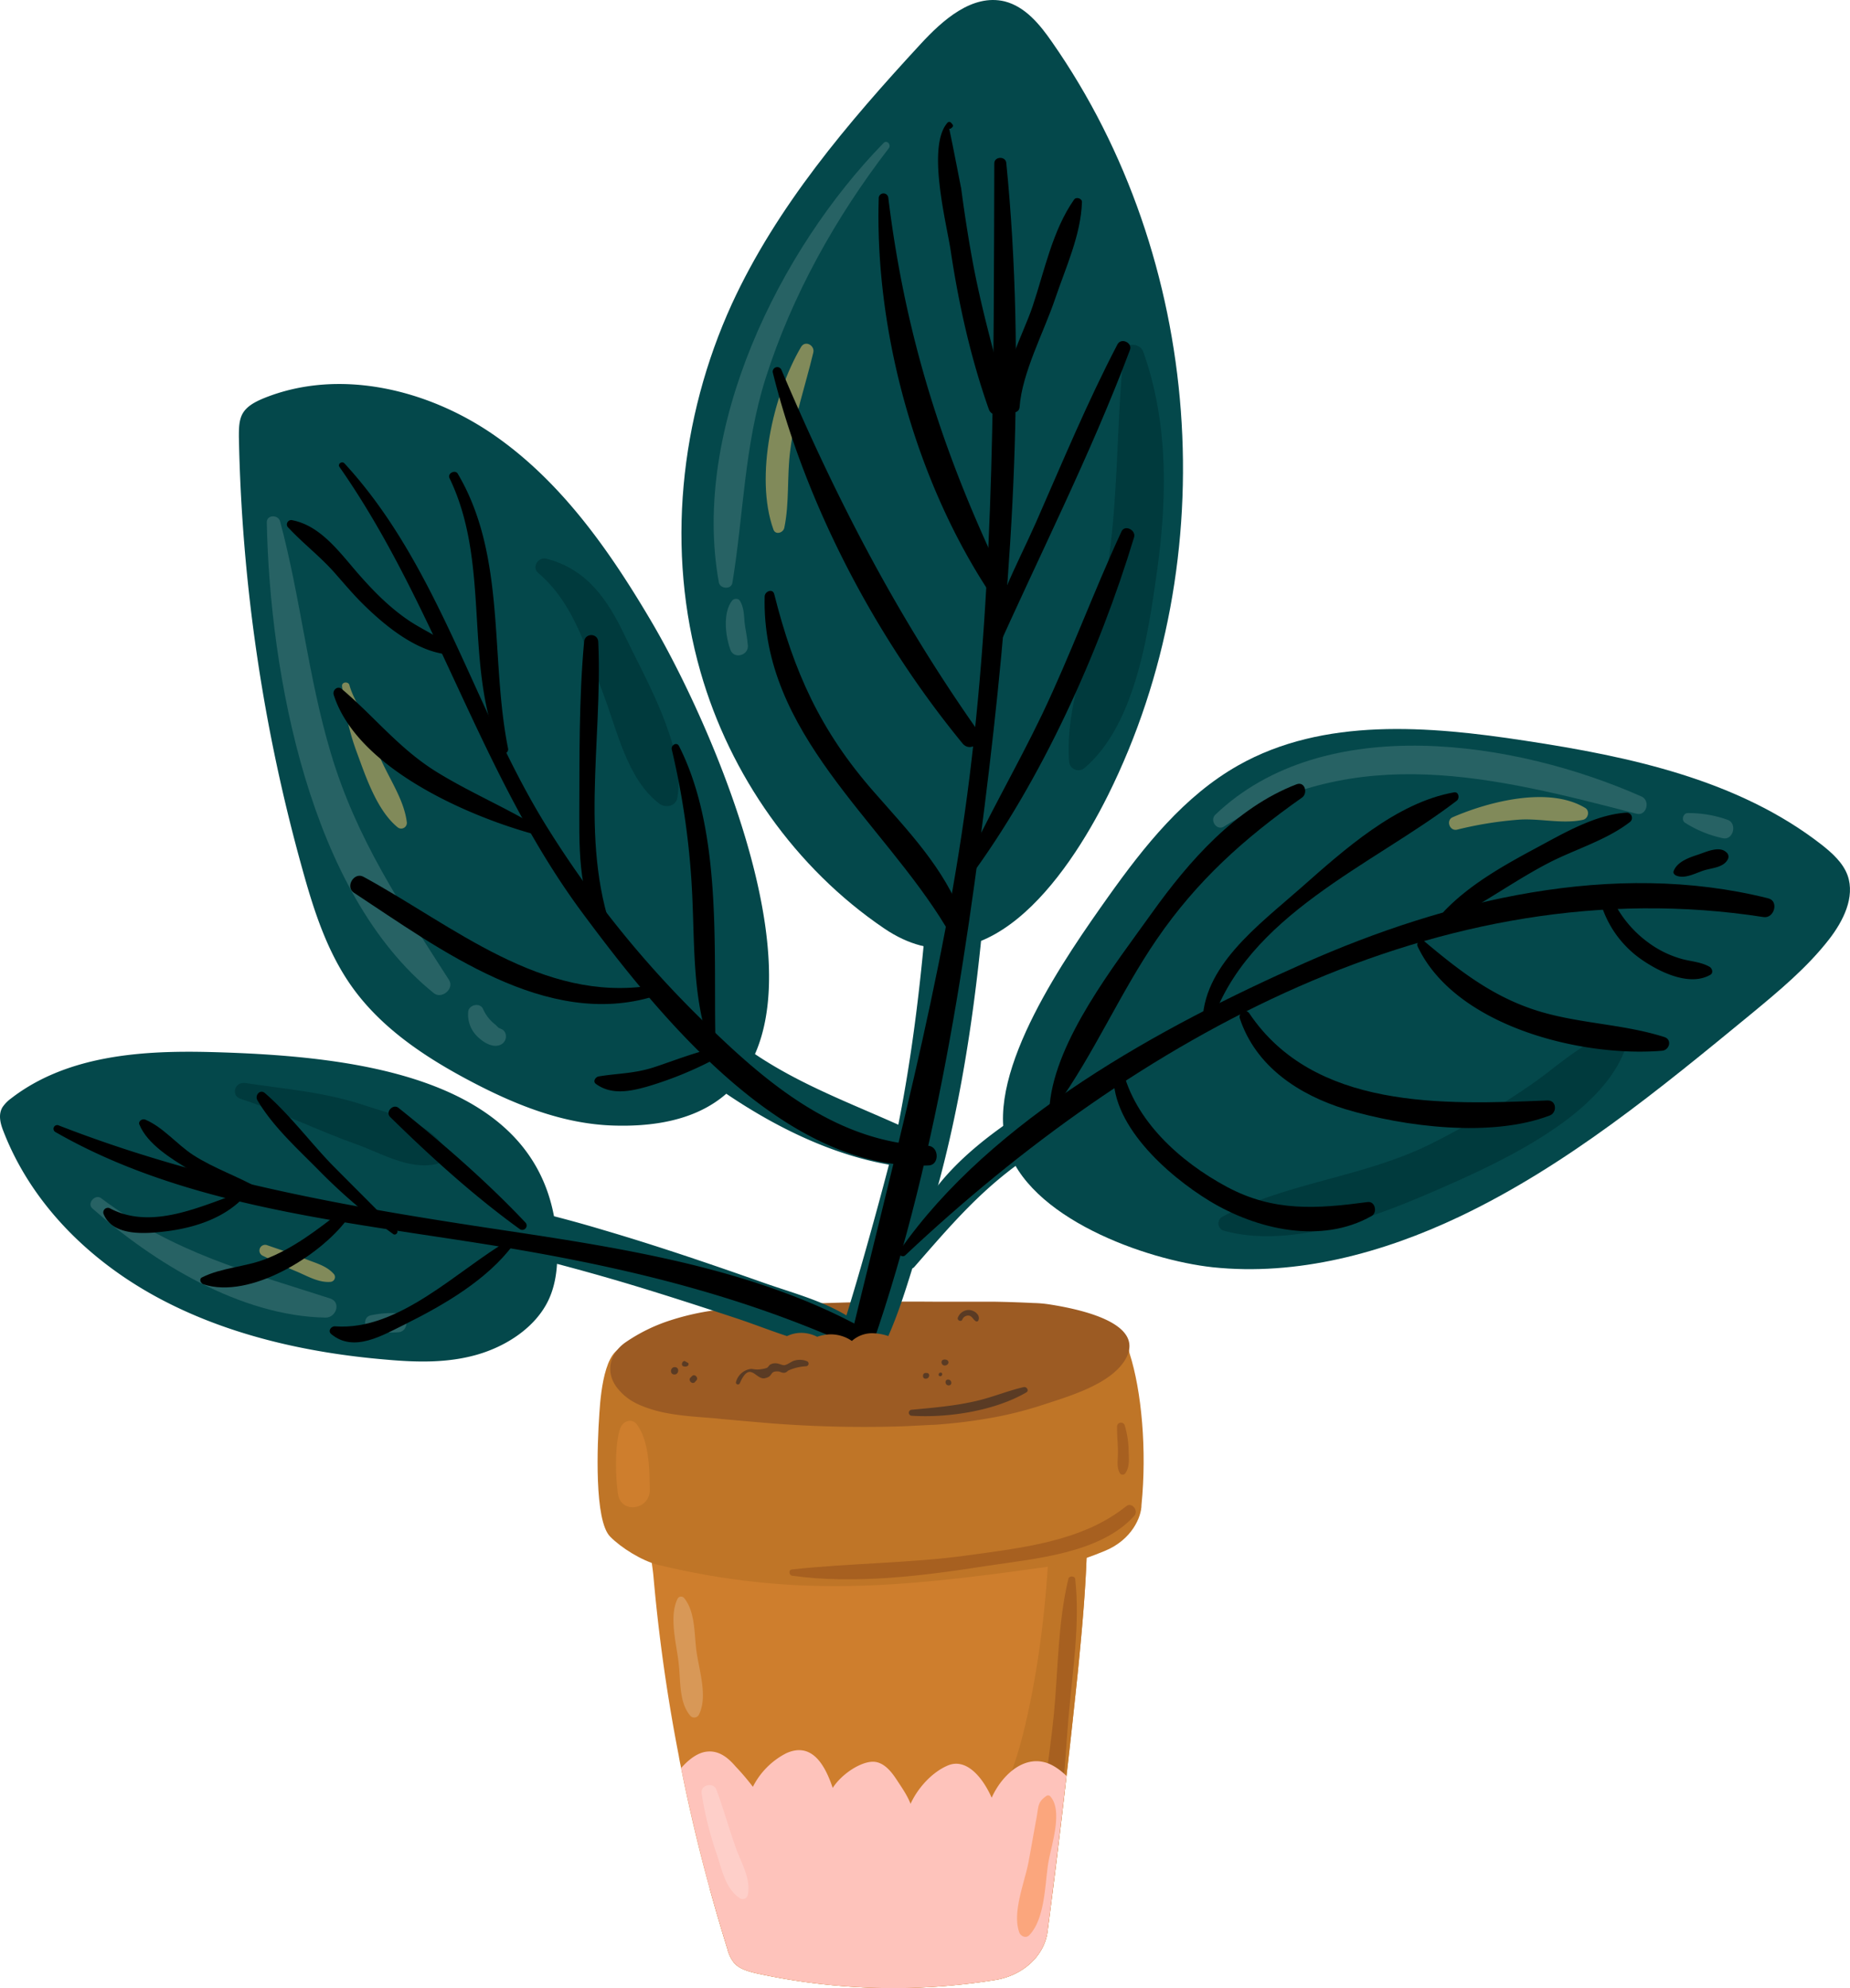 <svg xmlns="http://www.w3.org/2000/svg" width="848.3" height="911.8" viewBox="-0.035 -0.019 848.324 911.837" style=""><g><title>fol79_308925236</title><g data-name="Layer 2"><path d="M494.3 766c-1.7 16.2-3.4 32.4-5.3 48.5q-4 35.8-8.7 71.5c-1.5 11.1-11.3 20.1-24.1 22.1a293.8 293.8 0 0 1-108.6-2.9c-4-.9-8.3-2-10.9-4.8a16.9 16.9 0 0 1-3.2-6.6c-2.9-9.3-5.6-18.6-8.2-28q-7.5-27.3-13-54.9c-.4-1.9-.8-3.8-1.1-5.7a794.7 794.7 0 0 1-11.6-82.3c-1.5-16.3-12.2-56.8 1.3-70s57.7-10.6 76.3-12.2c32.6-2.9 65.4-4.8 98.2-5.8 5.6-.2 11.9 0 15.4 3.7 2 2 2.6 4.7 3.1 7.3.8 4.3 1.6 8.7 2.1 13 4.9 35.4 1.8 71.5-1.7 107.1z" fill="#ce7e2d"></path><path d="M494.3 766q-6.2 60-14 120c-1.5 11.1-11.3 20.1-24.1 22.1a293.8 293.8 0 0 1-108.6-2.9c-4-.9-8.3-2-10.9-4.8a16.9 16.9 0 0 1-3.2-6.6c-2.9-9.3-5.6-18.6-8.2-28 13.7 1.5 31.4 11.3 43.6 11.9 25.7 1.3 51.9-7.6 69.5-23.9s27.1-41.8 32.3-65.3c8.1-35.9 10.8-72.6 11.2-109.2.1-4.3.1-8.7 2.4-12.4s6.7-6.5 11.7-8c4.9 35.4 1.8 71.5-1.7 107.1z" fill="#bf7527"></path><path d="M279.8 704.8c4.9 5 14.4 11 21.9 12.9 62.2 15 110.5 10.4 174.1 1.5 13.4-1.8 18.4-2.8 30.8-7.9s16.8-15.6 16.8-21.1c2.5-25 .1-52.2-5.5-69.6-1.4-7.7-5-7.9-12.9-7.1-68.4 7.3-137.7 7.3-206.6 4-3.2-.1-6.5 1.5-9.6.7-10.9-3.1-13.3 18.7-14 30.1-1 14.5-2.4 49.2 5 56.5z" fill="#bf7527"></path><path d="M515.5 624.3c-7.1 10.8-25.4 16.1-37.3 20a174.8 174.8 0 0 1-20.1 5.3 239.2 239.2 0 0 1-30.3 3.9h-.8l-11.7.6a549.9 549.9 0 0 1-62.9-1.4l-9.2-.8-12.4-1.1c-3.2-.4-6.8-.6-10.4-.9-7.3-.6-15-1.4-21.9-3.6s-11.1-4.6-14.9-9c-6.3-7.3-4.5-16.4 3.4-21.8a78.9 78.9 0 0 1 20.2-9.9 117 117 0 0 1 18.6-4.4l1.5-.2 8.9-1.1 4.3-.4 8.1-.5 5.2-.3c24.8-1.3 49.7-1.9 74.5-1.7h27.2c6.1.1 12.1.3 18.2.6a55.9 55.9 0 0 1 7.2.6c16.3 2.5 45.5 9.3 34.6 26.1z" fill="#9c5b23"></path><path d="M292 653.3c-2.1-2.8-5.7-1.8-7.2.9s-2.2 9.5-2.3 14.1a103.3 103.3 0 0 0 .8 16.7c1.3 9.6 14.7 7.5 14.6-1.7s-.2-22.3-5.9-30z" fill="#ce7e2d"></path><path d="M516.4 690.8c-20.3 16.3-48.1 19.1-73.2 22.6s-53.4 3.5-80 6.4c-1.8.1-1.5 2.7.1 2.9 29 4 60.3 0 89-4.5 21.6-3.3 52.2-5.6 67.8-23 2.1-2.3-1.1-6.5-3.7-4.4z" fill="#a76020"></path><path d="M493 724.1c-.2-1.4-2.8-1.4-3.1-.1-4.9 20.2-4.7 42-6.7 62.5s-6.2 41.8-6.3 62.5c0 2.8 4.9 3.3 5.6.6 5.2-20.2 5.7-42 7.5-62.6s5.3-42.4 3-62.9z" fill="#a76020"></path><path d="M479.9 853.4a1.2 1.2 0 0 0-1.9-.3c-2.5 3.2-3.1 7.1-3.5 10.9s4.9 3.3 5.5.6 1.3-7.5-.1-11.2z" fill="#a76020"></path><path d="M517.5 665.5a42.1 42.1 0 0 0-1.8-11.8 1.8 1.8 0 0 0-3.5.4c-.1 3.9.4 7.9.4 11.8s-.7 6.8.8 9.6a1.5 1.5 0 0 0 2.5.3c2.2-2.9 1.7-6.9 1.6-10.3z" fill="#a76020"></path><path d="M309.4 627c-2.2 0-2.4 3.4-.2 3.4s2.4-3.4.2-3.4z" fill="#5a3b24"></path><path d="M315.7 625.2l-1.8-1c-1.4.1-1.8 2.4-.2 2.5a2 2 0 0 0 1.5-.2 1 1 0 0 0 .5-.6c0-.2-.1-.6 0-.7z" fill="#5a3b24"></path><path d="M317.4 631l-.9.9c-1 1.2.7 3.1 2 2.1l.8-.9c1.1-1.2-.7-3.1-1.9-2.1z" fill="#5a3b24"></path><path d="M478.8 808.2c-10.3-2.6-19.7 6.5-24.1 16.3-3.9-8.9-11.5-18.6-20.3-14.7-6.9 3-13.4 9.9-16.9 17.5-1.4-3.7-3.9-7.3-5.8-10.2s-5.7-9-11.3-9.1-14.3 5.4-18.6 12c-3.4-10.2-9.4-21.3-21.3-15.9a35 35 0 0 0-15.3 15.4 106.8 106.8 0 0 0-7.9-9.3c-3.5-4.1-7.8-7.6-13.5-6.8-4 .5-8.1 3.6-11.5 7.5q5.6 27.6 13 54.9c2.6 9.4 5.3 18.7 8.2 28a16.9 16.9 0 0 0 3.2 6.6c2.6 2.8 6.9 3.9 10.9 4.8a293.8 293.8 0 0 0 108.6 2.9c12.8-2 22.6-11 24.1-22.1q4.6-35.7 8.7-71.5c-3.2-3.1-6.8-5.5-10.2-6.3z" fill="#fec3bb"></path><path d="M481.6 823.9a1.4 1.4 0 0 0-1.7-.3c-4 2.8-3.7 4.5-4.5 9.4-1.3 7-2.5 14-3.8 21-1.8 9.4-7.5 22.9-4.3 32.1.6 1.9 3.1 3.1 4.7 1.4 7.1-7.5 7.1-22.9 8.6-32.7 1.3-8.2 7-24.1 1-30.9z" fill="#fba67d"></path><path d="M337.5 847.8c-3.2-8.9-5.7-18-9-26.9-1.3-3.7-7.4-2.4-6.8 1.6a156.9 156.9 0 0 0 6.9 27.8c2.4 7.1 4 15.9 10.5 20.2a2.4 2.4 0 0 0 3.8-1.6c1.4-7.3-3-14.4-5.4-21.1z" fill="#fecfc9"></path><path d="M319.3 757.1c-1-7.6-.5-17.8-5.5-24a1.8 1.8 0 0 0-3.2.3c-4 8.3-.3 21 .6 29.7s.2 17.8 5.3 23.8a2.4 2.4 0 0 0 4-.6c4.1-8.3 0-20.3-1.2-29.2z" fill="#d89857"></path><path d="M463.1 138.3c-.5-11.2-18.8-15.2-20.6-2.8-13.4 88.1-10 179.3-16.5 268.2-2.9 39.7-7.2 79.1-15.3 118-2 9.6-28.3 108.2-32.7 107.1-2.6-.7-5.8 2.2-5.2 4.9l.6 2.4a5.8 5.8 0 0 0 5.3 4.7c23.7 2.2 36.1-49.3 42-66.5 15.7-45.4 23.9-92.8 28.9-140.5s6.6-95.3 8.9-142.9c2.4-50.6 7.2-101.9 4.6-152.6z" fill="#04484b"></path><path d="M429 524c-27.2-14-55.8-22.7-81.7-39.8a305.1 305.1 0 0 1-65.4-58.3C241.7 378 224.7 323.1 202.6 266c-4-10.2-18.7-4.3-17.5 5.7 7.5 62.2 43 126 83.7 172.6 37.2 42.6 97.3 89.9 156.6 91.7 6.1.2 9.4-9 3.6-12z" fill="#04484b"></path><path d="M664 436.3c-54.9 3.5-112.4 27.5-160.2 53.7-33.5 18.4-84.8 46.2-89 89-.2 2.2 2.9 3.8 4.4 2.1 17.1-19.6 31.8-37 53.8-51.5a463.9 463.9 0 0 1 59.5-32.6c44.2-20.5 89.9-30 136.1-44 10-3 4.7-17.3-4.6-16.7z" fill="#04484b"></path><path d="M396.4 609.3c-13-11.3-30.5-15.4-46.6-21.1-24.1-8.5-48.4-16.8-72.9-24a577.1 577.1 0 0 0-63.6-15.3c-23.6-4.2-52.2-10.7-75.4-2.7-6.1 2.1-5 11.5.6 13.5 19.8 6.9 42.5 5.1 63.3 8.4 24.2 3.8 47.9 9.8 71.4 16.4 21.6 6.1 42.9 13 64.1 20 17.9 5.9 36.7 14.9 55.6 13.7 4.3-.2 7.1-5.8 3.5-8.9z" fill="#04484b"></path><path d="M321.2 308.2c-15.9-55.4-9.6-116.4 14.4-168.9 20.6-44.7 53-82.8 86.4-119C432.3 9.1 445.8-2.9 460.6.6c9.5 2.4 16.2 10.6 21.8 18.7 69.3 99.3 79.6 236.8 25.7 345.3-19.2 38.6-57.2 92.1-102.7 61.2-40.7-27.6-70.7-70.4-84.2-117.6z" fill="#04484b"></path><path d="M508.2 411.2C524.7 388 543 365 567.8 351c39.1-22.1 87.2-18.1 131.5-11.3 48.1 7.3 97.8 17.9 136.1 47.8 4.8 3.8 9.7 8.2 11.8 14 3.5 10-2 20.9-8.5 29.3-10.1 13-23 23.7-35.7 34.2-42.1 34.6-84.6 69.6-133.8 93-35.2 16.7-74.4 27.3-113.2 23.2-30.3-3.3-85.1-22.5-94.6-56.4s27.9-86.9 46.8-113.6z" fill="#04484b"></path><path d="M298.4 284.6c-19-32.2-41.1-63.7-71.8-85s-71.6-31-106.1-16.8c-3.5 1.5-7 3.3-9 6.4s-2 7.3-2 11.1a794 794 0 0 0 29.2 198.6c5.2 18.8 11.3 37.7 22.6 53.6 13.5 19 33.5 32.3 54.1 43.2s42.4 19.7 65.5 20.5c129 4.4 51.3-174.5 17.5-231.6z" fill="#04484b"></path><path d="M96.5 482.5c-31.3-.8-65.8 1.4-91.5 21.3a16.5 16.5 0 0 0-3.9 4c-2.1 3.5-.9 7.7.5 11.2 12.7 32.7 38.8 58.8 70.3 75.9s68.2 25.6 105.5 28.7c13.6 1.2 27.7 1.6 41.3-2.3s26.9-12.6 32.8-25.1c3.6-7.7 4.2-16.1 4-24.2-2.4-78.4-92.3-87.7-159-89.5z" fill="#04484b"></path><path d="M405.1 65.6c-47.7 48.9-88.3 131.2-75.5 201.5.5 3 5.7 3.4 6.2.2 5.2-31.6 5.4-62.6 15.2-93.7 12.1-38.1 32.2-74 56.5-105.6 1.3-1.7-.9-4-2.4-2.4z" fill="#276264"></path><path d="M341.4 285.5c-.3-3.4-.3-6.9-2.1-9.9-.7-1.3-2.7-1.2-3.6-.2-4.4 5.6-3.1 16.4-.8 22.6 1.6 4.5 8.4 2.6 8-2s-1.1-7-1.5-10.5z" fill="#276264"></path><path d="M752.7 365.3c-57.2-25.4-145.5-39.5-195.5 8.4-2.6 2.6.7 7.4 4 5.4 61.5-38.7 123.3-23 189.2-5.9 4.6 1.2 6.5-6 2.3-7.9z" fill="#276264"></path><path d="M792.2 376a52.7 52.7 0 0 0-18.4-3.1c-2.1.1-2.9 3.3-1.2 4.4a52.3 52.3 0 0 0 17.3 7.1c4.8 1.2 6.9-6.7 2.3-8.4z" fill="#276264"></path><path d="M205.9 449.5c-22-34.4-42.5-64.6-54.3-104.3-10.4-34.9-13.8-71.1-23.2-106.1-.9-3.2-6.2-3.1-6.1.5 1.4 69.7 19.8 170.2 76.6 215.9 3.6 2.9 9.5-2 7-6z" fill="#276264"></path><path d="M231.5 473.4c-.8-1.4-1.8-1.4-3-2.1l-1.3-1.3a18.5 18.5 0 0 1-5.8-7.4c-1.4-2.8-6.1-1.9-6.7 1.1a14 14 0 0 0 4.5 12c2.5 2.4 6.7 5 10.2 3.5a4.2 4.2 0 0 0 2.1-5.8z" fill="#276264"></path><path d="M151.3 595.5c-38.1-12.3-71.7-20.9-105-46-2.7-2-6.6 2.4-4 4.7 28.1 24.9 68 49.4 106.9 50.1 4.9.1 7.4-7.1 2.1-8.8z" fill="#276264"></path><path d="M182.6 602.3a45.9 45.9 0 0 0-12.8 1c-3.3.8-3.2 6 .1 6.7a39.2 39.2 0 0 0 12.8 1c4.9-.4 4.8-8.2-.1-8.7z" fill="#276264"></path><path d="M174.3 347.6c-2.3-5.4-4.4-10.9-6.5-16.4s-6.2-11.6-7.6-17c-.5-1.8-3.6-1.5-3.4.5 1.3 10.8 2.9 19.9 6.8 30.4s9.1 26.6 18.8 34.4a2.6 2.6 0 0 0 4.1-2.5c-1.3-10.3-8.1-19.9-12.2-29.4z" fill="#818a5a"></path><path d="M153.2 584.5c-3.4-4.1-8.9-5.3-13.7-7.3s-11.3-4.1-17-6.1a2.6 2.6 0 0 0-1.9 4.9c5 2.4 9.9 4.9 15 7s10.4 5.4 16 4.9a2.2 2.2 0 0 0 1.6-3.4z" fill="#818a5a"></path><path d="M367.3 159.1c-12.8 21.8-21.4 59.4-12.7 83.7.9 2.7 4.5 1.6 5-.7 2.4-11.5 1.2-23.6 2.7-35.3 1.9-15.5 7-30 10.6-45.1.8-3.3-3.7-5.8-5.6-2.6z" fill="#818a5a"></path><path d="M726.8 370.5c-16.6-10-44.1-2.9-60.7 4.3-3.2 1.4-1.4 6.5 2 5.7a172.2 172.2 0 0 1 28.6-4.6c9.6-.6 19.7 2.1 29.1.1 2.5-.5 3.3-4.2 1-5.5z" fill="#818a5a"></path><path d="M286.5 291.6c-7.9-16.7-17.5-30.6-36-35.4-3.6-1-6.9 3.9-3.8 6.5 16.7 14.1 22.5 36.1 30 55.8 6.3 16.7 10.9 38.8 25.5 50 2.9 2.3 7.8 1.3 8.4-2.8 3.7-23-14.3-53.7-24.1-74.1z" fill="#003a3d"></path><path d="M524.2 161.3c-1.4-4-8.4-4.6-8.9.3-3.5 33.2-2.4 66.5-7.6 99.6-4.5 28.4-19.7 59.4-17.5 88.1a4.3 4.3 0 0 0 7.2 2.8c22.8-19.5 28.9-60.1 32.9-88.6 4.9-34.3 5.6-69.3-6.1-102.2z" fill="#003a3d"></path><path d="M739.3 473.9c-14 4.1-24.7 14.8-36.6 23.1a373 373 0 0 1-48 28.3c-30 14.6-65.6 17.3-94.3 32.8a3.5 3.5 0 0 0 .6 6.3c32 8.9 72.1-7.3 101-20s72.4-33.3 83.3-63.5c1.4-4-1.5-8.2-6-7z" fill="#003a3d"></path><path d="M203.5 525.9c-7.9-11.6-23.4-14.6-36.2-18.9-18.6-6.2-35.8-7.4-54.9-10.3-4.8-.7-6.8 5.8-2 7.3 17.8 5.8 35 14.4 52.7 20.7 11.8 4.2 23.8 11.7 36.4 9.3 3.8-.7 6.4-4.6 4-8.1z" fill="#003a3d"></path><path d="M461.4 74.7c-.3-3.2-5.5-3-5.5.2-.3 94.3.3 187.2-11.3 281s-37 183.4-58.7 275.3c-1.1 4.6 6.4 6.8 8.1 2.3 33.3-88.7 48.4-187.6 59.6-281.3 10.8-91.1 16.9-186.1 7.8-277.5z"></path><path d="M514.2 243.8c-12.8 27.7-23.3 56.4-36.4 83.9-11.8 24.6-25.7 48.1-36.8 72.9-.8 2 1.9 4.2 3.3 2.3 33.1-44.7 59.6-103.3 75.7-156.5 1-3.3-4.3-6-5.8-2.6z"></path><path d="M512.4 157.9c-13.8 26.4-25.3 54.2-37.3 81.5-8.8 20-20.5 40.1-22.8 61.9-.1 1.6 2.5 2.3 3.1.8 20.9-47 44.6-93.4 62.7-141.6 1.3-3.3-4-5.8-5.7-2.6z"></path><path d="M492.5 91.5c-9.9 14.1-13.6 32.8-19 48.9-4.5 13.6-15.7 32.3-11.5 46.5.8 2.8 5.2 3.1 5.5-.2 1.1-15.7 11.2-34.6 16.2-49.4s11.9-29.5 12.4-44.6c.1-1.7-2.6-2.6-3.6-1.2z"></path><path d="M461.9 185.3c-5.8-22.4-12.2-44.5-16.3-67.4-1.9-10.5-3.5-21-4.9-31.6-.1-.3-4.2-21.7-5.5-27.4a.6.6 0 0 0 .9-.1l.5-.4a1 1 0 0 0 .1-1.4l-.6-.7a1.1 1.1 0 0 0-1.6-.1c-9.7 10.8-.6 45.7 1.4 58.7 3.7 24.7 9.2 49.3 17.5 72.8 1.7 4.7 9.8 2.5 8.5-2.4z"></path><path d="M461.1 268c-28.2-58.2-45.9-112.8-53.8-177.3a2.2 2.2 0 0 0-4.4.4c-1.8 61.3 17.1 129.6 51 180.9 2.5 3.9 9.3.3 7.2-4z"></path><path d="M448.3 335.1c-37.2-52.9-64.9-106.3-90.1-165.7a2.1 2.1 0 0 0-3.9 1.3c15.1 60.8 47.2 121.7 87 170.2 3.7 4.6 10.4-1 7-5.8z"></path><path d="M441.3 420.8c-8.1-22.4-25.1-39.9-40.5-57.5-24.7-28.1-36.9-55.4-45.8-90.8-.7-2.8-4.3-1.3-4.4 1-1.6 62.6 53.6 102.7 83.2 151.7 2.7 4.5 9.1 0 7.5-4.4z"></path><path d="M810.8 412c-70.9-17.8-147.3.7-212.7 29.7s-143.7 71.5-185.7 132c-1.1 1.6 1.4 3.3 2.7 2C520 476.9 660.3 397.5 808.7 420.6c4.9.7 7.1-7.4 2.1-8.6z"></path><path d="M594.5 359.7c-27.9 10.7-49.4 35.3-66.4 59.1s-44 58-46.8 87.8c-.2 1.8 2.2 1.9 3 .8 17.3-24 29.3-52.1 46.1-76.6 18.5-27 40.1-46.3 66.6-65 2.8-1.9 1.4-7.6-2.5-6.1z"></path><path d="M666.7 363.4c-26.5 4.7-50.6 26.5-70.2 43.8S551 443.3 551.4 470c0 2.3 3.2 2.3 3.8.3 16.2-50.6 74.2-73.5 112.8-103.1 1.4-1.1.9-4.2-1.3-3.8z"></path><path d="M745.8 372.7c-14.4.9-28.9 9.5-41.4 16.2-14.9 8-30.6 16.8-42.3 29.1-1.8 1.9.8 5.1 3.1 3.9 15.5-7.8 29.7-18.3 45.2-26.3 12.1-6.2 26.3-10.3 37.1-18.7a2.4 2.4 0 0 0-1.7-4.2z"></path><path d="M791.6 390.9c-3.2-3.1-9.2-.2-12.8 1s-9.8 3.1-11.4 7.7c-.3.9.5 1.7 1.3 2 4 1.6 8.8-1.2 12.6-2.4s9.3-1.3 11.1-5.4a2.5 2.5 0 0 0-.8-2.9z"></path><path d="M627.1 551.3c-23.3 3.1-43 4.6-64.6-7s-42.3-30.5-47.8-54.1c-.5-1.9-3.7-1.7-3.9.3-2.8 24.5 24.6 48.6 43.8 60.3 21.6 13.1 51.2 20 74.3 6.9 2.8-1.5 1.7-6.9-1.8-6.4z"></path><path d="M709.5 504.7c-47.8 2-107 4.2-136.7-40-1.7-2.4-5.1-.1-4.3 2.4 7.3 22 27 35 48.4 41.6 27.3 8.2 67.1 13.1 93.7 2.9 3.5-1.3 3.2-7.1-1.1-6.9z"></path><path d="M763.1 475.6c-19.5-6.2-40.4-6.1-59.9-12.6s-34.4-18.1-50.1-31.3a2 2 0 0 0-3 2.5c17.3 36.5 75.1 50.8 112 47.7 3.5-.3 4.7-5.2 1-6.3z"></path><path d="M783.9 443.4c-3.7-2.1-7.9-2.4-12-3.4a46.9 46.9 0 0 1-15.8-7.5 52 52 0 0 1-18.1-23.3c-1.1-2.6-5.5-1.5-4.9 1.4a48 48 0 0 0 18.8 28.9c8.2 5.9 22.5 13.2 32.3 7.6 1.5-.8 1-2.9-.3-3.7z"></path><path d="M425.5 525.5c-43.2-1.6-75.9-30.3-105.2-59.3a472.9 472.9 0 0 1-68.5-85.3c-34.2-54.1-50-120.8-93.9-168.4-1.1-1.2-3.2.2-2.3 1.6 44.9 64.2 64.5 141.4 111.6 204.8 35.3 47.6 92.8 118.7 158.6 115.6 5.1-.2 4.8-8.8-.3-9z"></path><path d="M311.3 342.1c-1-1.9-3.7-.4-3.3 1.6a361.1 361.1 0 0 1 9.5 69.5c.9 21.2.4 42.7 6.8 63.1.6 2.1 3.7 1.5 3.7-.6-.8-42.3 2.9-94.9-16.7-133.6z"></path><path d="M282.7 432.6c-17.7-43.6-6.3-92.3-8.4-138.1-.1-4.3-6.2-4.3-6.5-.1-2.4 26.4-2.1 53.1-2.2 79.6-.1 21.4.5 42.5 13.9 60 1.1 1.5 4 .6 3.2-1.4z"></path><path d="M232.9 343.1c-8.3-41.7-.7-88-23-125.8-1.2-2.1-4.9-.2-3.8 2 19.1 39.7 6.3 85 23.1 124.9a1.9 1.9 0 0 0 3.7-1.1z"></path><path d="M206.7 296.5c-6-4.8-13-7.7-19.4-12-8.8-6-16-13.3-23-21.3-8.4-9.6-17.1-22-30.2-24.6a2 2 0 0 0-1.8 3.5c6.7 7.2 14.5 13.1 21.1 20.6 4.6 5.2 9 10.5 14.1 15.4 9.8 9.5 23.5 20.5 37.4 22 1.9.2 3.5-2.2 1.8-3.6z"></path><path d="M247.9 380.1c-15.4-9.5-32.2-16.5-47.6-26-17.2-10.6-28.6-25.4-43.6-38.1-1.9-1.7-4.4.5-3.7 2.7 10.8 33.9 62.6 56.2 93.7 64.4a1.6 1.6 0 0 0 1.2-3z"></path><path d="M298.6 452c-50.2 7.9-90.7-27.4-132-49.9-4.3-2.3-8.4 4.6-4.4 7.3 39.4 25.9 88.3 62.8 137.8 47.5 2.8-.9 1.4-5.3-1.4-4.9z"></path><path d="M329.4 480.3c-10 2-19.4 5.8-29 9s-17.2 2.9-26 4.4c-1.4.3-2.7 2.3-1.2 3.4 7.1 5.2 15.6 3.5 23.7 1.2a168.6 168.6 0 0 0 34.2-14.4c2.1-1.2.3-4-1.7-3.6z"></path><path d="M413.1 619.8c-52.9-35.9-121.3-46.4-183.1-55.7-70-10.5-136.7-22.1-203-47.9a1.7 1.7 0 0 0-1.6 3c57.1 32.8 126.5 40.4 190.5 50.4 68.4 10.6 131.6 25.2 193.7 56.6 4.2 2.2 7.3-3.8 3.5-6.4z"></path><path d="M241 560.8c-17.6-18.7-38.2-36.6-58.3-52.7-2.5-2-6.2 1.9-3.8 4.2 18.3 18 38.6 36.4 59.4 51.4a2 2 0 0 0 2.7-2.9z"></path><path d="M181.9 564.1c-9.6-9.8-19.3-19.4-29-29.2s-20-23.7-31.5-33.6c-2.2-1.9-4.7 1.1-3.4 3.3 7.2 12.3 18.9 22.7 28.8 32.8a260.8 260.8 0 0 0 33.5 28.6c1.1.8 2.6-.9 1.6-1.9z"></path><path d="M118.6 545c-9.8-5.6-20.5-9.1-30.1-15.3-7.5-4.9-13.7-12.7-21.9-16.2-1.4-.6-3.4.7-2.7 2.3 3.7 9 14.6 15.6 22.6 20.5s20.3 11.4 31.3 12c1.8.1 2.2-2.5.8-3.3z"></path><path d="M110.4 546.9c-18.5 6.3-40.9 17.5-60.2 7.2a2.1 2.1 0 0 0-2.8 2.5c4.2 10.9 20.2 9.2 29.7 8 12.6-1.7 25.6-6 34.5-15.3.9-.9.2-2.8-1.2-2.4z"></path><path d="M155.8 556c-10.9 8.4-21.3 16.5-34.2 21.5-9.4 3.6-20.1 3.9-28.9 8.3-1.6.7-.8 2.7.5 3.2 21.4 7.1 53.6-13.2 65.8-29.6 1.5-2-1.1-5-3.2-3.4z"></path><path d="M233.4 568.7c-23.7 13.8-50.4 41.8-79.8 39.6-1.8-.1-3.5 2.1-1.7 3.6 10.4 8.6 23.5.5 34.1-4.7 17.8-8.9 37.3-20.2 49.4-36.4 1-1.2-.8-2.8-2-2.1z"></path><path d="M471.3 639.2l-.3 1.2a221.7 221.7 0 0 1-30.4 3.9h-.8q-5.9.5-11.7.6a550.4 550.4 0 0 1-62.9-1.4l-9.1-.7-12.5-1.2-10.4-.9a13 13 0 0 1-.2-6.2 8.9 8.9 0 0 1-1.2-2.6 16.6 16.6 0 0 1 13-20.6 17.3 17.3 0 0 1 13.4 3.1 15.2 15.2 0 0 1 9.7-3.1 16.7 16.7 0 0 1 6.8 1.8 19.2 19.2 0 0 1 5.4-1.1 17.1 17.1 0 0 1 9.4 2.3l1.1.7a13.9 13.9 0 0 1 10.2-3.5 24.2 24.2 0 0 1 10.8 3.2 38.2 38.2 0 0 1 4.7 3.1 9.5 9.5 0 0 1 2.1-.9 20.6 20.6 0 0 1 5-7.5c3.8-3.8 9.8-4.5 13.9-.8l1.7 1.4 2.9-1.6c4.9-2.5 11.4 1.3 13.1 6l.9 2.9a11.6 11.6 0 0 1 8.5 5.4l1.6 1.1a14.6 14.6 0 0 1 5.3 15.4z" fill="#9c5b23"></path><path d="M469.3 636.2c-7 1.6-13.7 4.4-20.7 6.1-10.2 2.5-20.5 3.3-30.9 4.3a1.4 1.4 0 0 0 .1 2.7c16.8 1.1 38.2-2.2 52.8-10.7 1.4-.9.1-2.8-1.3-2.4z" fill="#5a3b24"></path><path d="M370 624.3a8.7 8.7 0 0 0-5.3-.4c-1.7.3-3.5 2-5 2.2s-3.6-1.8-6.5-.3c-.6.3-.9 1.2-1.5 1.5s-2.7.8-4.5.8-2.4-.5-3.8-.1a8.1 8.1 0 0 0-5.9 5.7.9.9 0 0 0 1.7.7c4.7-10.7 7.3-1.4 11.5-2.3s1.8-3.4 6.3-3.1c.8.1 1.5.7 2.6.6s1.5-.9 2-1.1a22.8 22.8 0 0 1 8.1-1.9 1.2 1.2 0 0 0 .3-2.3z" fill="#5a3b24"></path><path d="M444.2 600.8a5.4 5.4 0 0 0-5 3.5c-.5 1.2 1.4 2.1 2 1a2.9 2.9 0 0 1 3.2-1.9c1.5.4 1.9 2 3.1 2.6a.9.9 0 0 0 1-.2c1.4-2.7-1.9-5-4.3-5z" fill="#5a3b24"></path><path d="M425.1 629.7h-.4c-2-.3-2 2.9-.1 2.6h.2c1.4-.2 1.8-2.4.3-2.6z" fill="#5a3b24"></path><path d="M431.3 629.5c-1.1 0-1.3 1.7-.2 1.7s1.3-1.7.2-1.7z" fill="#5a3b24"></path><path d="M434.7 632.7c-1.7 0-1.5 2.7.3 2.7s1.5-2.7-.3-2.7z" fill="#5a3b24"></path><path d="M432.6 623.6c-1.4.3-1 2.3.1 2.6a1.8 1.8 0 0 0 2.1-.9c.5-1.4-1.1-2-2.2-1.7z" fill="#5a3b24"></path></g></g></svg>